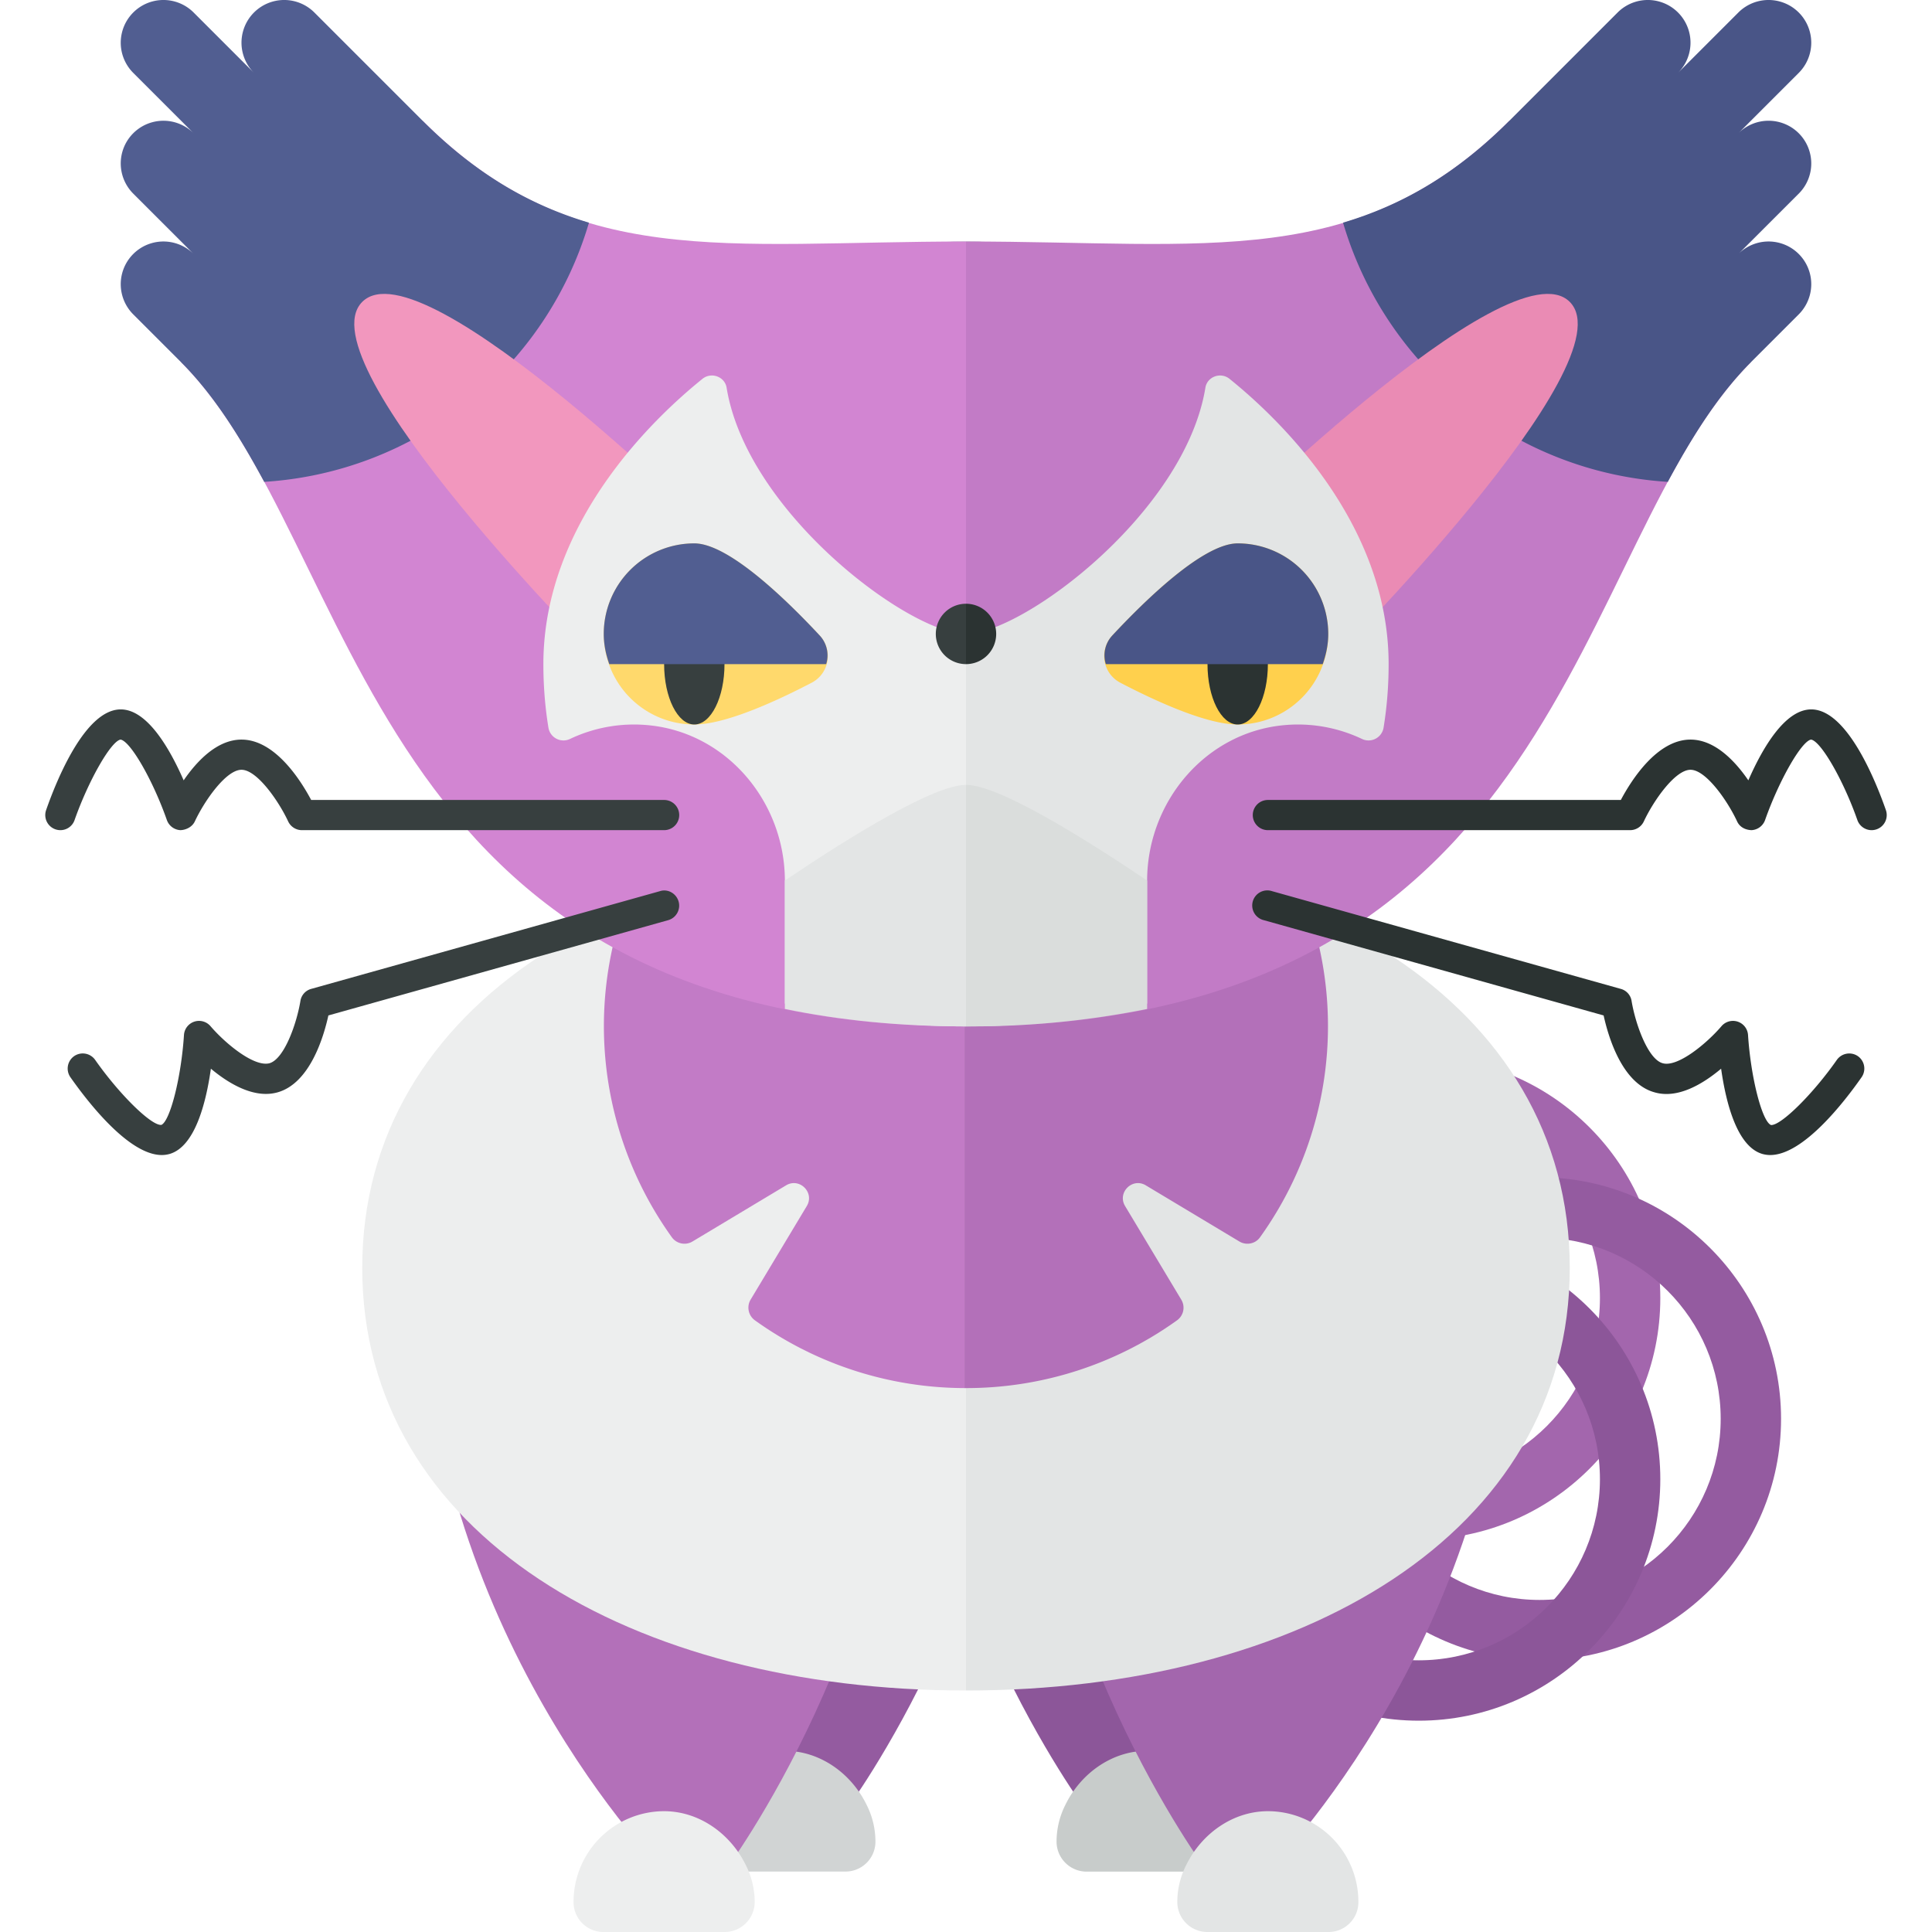 <svg xmlns="http://www.w3.org/2000/svg" width="32" height="32"><path fill="#A366AD" d="M23.5 25.5c-2.206 0-4-1.794-4-4s1.794-4 4-4 4 1.794 4 4-1.794 4-4 4zm0-7c-1.654 0-3 1.346-3 3s1.346 3 3 3 3-1.346 3-3-1.346-3-3-3z"/><path fill="#945BA0" d="M25.5 27.5c-2.206 0-4-1.794-4-4s1.794-4 4-4 4 1.794 4 4-1.794 4-4 4zm0-7c-1.654 0-3 1.346-3 3s1.346 3 3 3 3-1.346 3-3-1.346-3-3-3z"/><path fill="#8C5699" d="M23.5 28.5c-2.206 0-4-1.794-4-4s1.794-4 4-4 4 1.794 4 4-1.794 4-4 4zm0-7c-1.654 0-3 1.346-3 3s1.346 3 3 3 3-1.346 3-3-1.346-3-3-3z"/><path fill="#8C5699" d="M23 20c0 6-4 10-4 10h-1s-3-4-3-9l8-1z"/><path fill="#C8CCCB" d="M17.5 30.517a1.348 1.348 0 01.145-.621c.256-.526.777-.899 1.362-.897a1.5 1.5 0 011.492 1.5v.025a.494.494 0 01-.5.476h-1.998a.498.498 0 01-.501-.483z"/><path fill="#945BA0" d="M9 20c0 6 4 10 4 10h1s3-4 3-9l-8-1z"/><path fill="#D1D4D4" d="M14.5 30.517a1.348 1.348 0 00-.145-.621c-.256-.526-.777-.899-1.362-.897a1.5 1.5 0 00-1.492 1.5v.025a.495.495 0 00.5.475h1.998a.496.496 0 00.501-.482z"/><path fill="#A366AD" d="M25 21c0 6-4 10-4 10h-1s-3-4-3-9l8-1z"/><path fill="#E3E5E5" d="M19.5 31.517a1.348 1.348 0 01.145-.621c.256-.526.777-.899 1.362-.897a1.5 1.5 0 011.492 1.5v.025a.494.494 0 01-.5.476h-1.998a.498.498 0 01-.501-.483z"/><path fill="#B370B9" d="M7 21c0 6 4 10 4 10h1s3-4 3-9l-8-1z"/><path fill="#EDEEEE" d="M16 14c-5.523 0-10 2.582-10 7s4.477 7 10 7V14z"/><path fill="#E3E5E5" d="M26 21c0-4.418-4.477-7-10-7v14c5.523 0 10-2.582 10-7z"/><path fill="#C27BC6" d="M15.975 22.991V11a5.996 5.996 0 00-4.845 9.496.258.258 0 00.34.067l1.55-.93c.223-.134.477.12.343.343l-.93 1.549a.259.259 0 00.067.341 5.976 5.976 0 003.475 1.125z"/><path fill="#B370B9" d="M15.975 11v11.991a5.978 5.978 0 003.524-1.125.257.257 0 00.067-.339l-.931-1.551c-.134-.223.12-.477.343-.343l1.55.93c.113.068.263.04.34-.067A5.996 5.996 0 0015.975 11z"/><path fill="#EDEEEE" d="M12.5 31.517a1.348 1.348 0 00-.145-.621c-.256-.526-.777-.899-1.362-.897A1.502 1.502 0 009.5 31.5v.025a.495.495 0 00.501.475h1.998a.498.498 0 00.501-.483z"/><path fill="#A2AAB4" d="M24 11c0 3.787-3.582 6-8 6s-8-2.213-8-6 3.582-7 8-7 8 3.213 8 7z"/><path fill="#D285D2" d="M7 2L3 6c3 3 3 11 13 11V4c-4 0-6.5.5-9-2z"/><path fill="#515E91" d="M7 2L5.207.207a.707.707 0 00-1 1l-1-1a.707.707 0 00-1 1l1 1a.707.707 0 00-1 1l1 1a.707.707 0 00-1 1L3 6c.528.528.963 1.214 1.376 1.981a5.996 5.996 0 005.379-4.293C8.791 3.401 7.895 2.895 7 2z"/><path fill="#F297BE" d="M12 9S7 4 6 5s4 6 4 6l2-2z"/><path fill="#C27BC6" d="M25 2l4 4c-3 3-3 11-13 11V4c4 0 6.5.5 9-2z"/><path fill="#495587" d="M29.793 2.207a.707.707 0 00-1 0l1-1a.707.707 0 00-1-1l-1 1a.707.707 0 00-1-1L25 2c-.895.895-1.791 1.401-2.755 1.688a5.996 5.996 0 005.379 4.293C28.037 7.214 28.472 6.528 29 6l.793-.793a.707.707 0 00-1-1l1-1a.707.707 0 000-1z"/><path fill="#EA8BB4" d="M20 9s5-5 6-4-4 6-4 6l-2-2z"/><path fill="#EDEEEE" d="M16 17v-6.5c-.936 0-3.627-2.009-3.965-4.078-.03-.185-.255-.265-.4-.147C10.835 6.919 9 8.654 9 11c0 .367.029.718.084 1.054a.252.252 0 00.36.184 2.47 2.47 0 011.309-.225c1.293.13 2.247 1.277 2.247 2.576v2.033c.927.247 1.938.378 3 .378z"/><path fill="#E3E5E5" d="M16 17v-6.5c.936 0 3.627-2.009 3.965-4.078.03-.185.255-.265.4-.147C21.165 6.919 23 8.654 23 11c0 .367-.029.718-.084 1.054a.252.252 0 01-.36.184 2.47 2.47 0 00-1.309-.225C19.954 12.143 19 13.29 19 14.589v2.033c-.927.247-1.938.378-3 .378z"/><path fill="#FFD96C" d="M13.578 10.527a.498.498 0 01-.138.783c-.562.293-1.418.69-1.94.69a1.5 1.5 0 010-3c.567 0 1.528.936 2.078 1.527z"/><ellipse fill="#373F3F" cx="11.5" cy="11" rx=".5" ry="1"/><path fill="#515E91" d="M11.5 9a1.5 1.5 0 00-1.5 1.5c0 .176.036.343.092.5h3.592a.482.482 0 00-.106-.473C13.028 9.936 12.067 9 11.5 9z"/><path fill="#FFD04D" d="M18.422 10.527a.498.498 0 00.138.783c.562.293 1.418.69 1.94.69a1.5 1.5 0 000-3c-.567 0-1.528.936-2.078 1.527z"/><ellipse fill="#2B3332" cx="20.5" cy="11" rx=".5" ry="1"/><path fill="#495587" d="M20.5 9c-.567 0-1.528.936-2.078 1.527a.482.482 0 00-.106.473h3.592c.056-.157.092-.324.092-.5A1.5 1.5 0 0020.5 9z"/><path fill="#373F3F" d="M1 13.75a.25.25 0 01-.236-.333c.175-.501.648-1.667 1.236-1.667.436 0 .808.64 1.042 1.175.22-.321.555-.675.958-.675.554 0 .979.671 1.154 1H11a.25.25 0 010 .5H5a.251.251 0 01-.227-.145c-.161-.344-.518-.855-.773-.855s-.612.511-.773.855c-.043.092-.146.142-.239.145a.252.252 0 01-.224-.167c-.231-.659-.604-1.308-.767-1.333-.158.025-.53.674-.762 1.333A.248.248 0 011 13.75zm1.68 5.381c-.549 0-1.231-.886-1.514-1.289a.251.251 0 01.062-.349.251.251 0 01.348.062c.394.562.915 1.077 1.088 1.077h.009c.146-.067.329-.792.374-1.488a.25.25 0 01.439-.148c.248.289.72.679.976.615.246-.069.452-.657.514-1.033a.246.246 0 01.179-.199l5.777-1.619c.131-.042.271.04.308.173s-.041.271-.173.308l-5.628 1.578c-.08.364-.309 1.125-.843 1.274-.385.108-.805-.143-1.103-.392-.082.579-.268 1.295-.687 1.413a.485.485 0 01-.126.017z"/><path fill="#2B3332" d="M31 13.75a.25.25 0 01-.236-.167c-.231-.659-.604-1.308-.767-1.333-.158.025-.53.674-.762 1.333a.252.252 0 01-.224.167c-.107-.004-.197-.053-.239-.145-.16-.344-.517-.855-.772-.855s-.612.511-.773.855a.251.251 0 01-.227.145h-6a.25.25 0 010-.5h5.846c.175-.329.6-1 1.154-1 .403 0 .738.354.958.675.234-.535.606-1.175 1.042-1.175.588 0 1.061 1.166 1.236 1.667a.25.25 0 01-.236.333zm-1.68 5.381a.485.485 0 01-.126-.017c-.419-.118-.605-.834-.687-1.413-.298.25-.716.505-1.104.391-.534-.148-.762-.909-.842-1.273l-5.628-1.578a.25.25 0 11.135-.481l5.777 1.619a.246.246 0 01.179.199c.062.376.269.964.514 1.032.247.073.728-.324.976-.614a.25.25 0 01.439.148c.045.696.229 1.421.378 1.489l.008.001c.169 0 .691-.516 1.085-1.079a.252.252 0 01.348-.062.251.251 0 01.062.349c-.282.403-.964 1.289-1.514 1.289z"/><path fill="#E3E5E5" d="M16 13c-.519 0-1.844.807-3 1.584v2.127c.888.184 1.878.289 3 .289v-4z"/><path fill="#DADDDC" d="M19 16.712v-2.127C17.844 13.807 16.519 13 16 13v4a14.8 14.8 0 003-.288z"/><path fill="#373F3F" d="M16 10a.5.5 0 000 1v-1z"/><path fill="#2B3332" d="M16.5 10.5a.5.5 0 00-.5-.5v1a.5.5 0 00.5-.5z"/></svg>